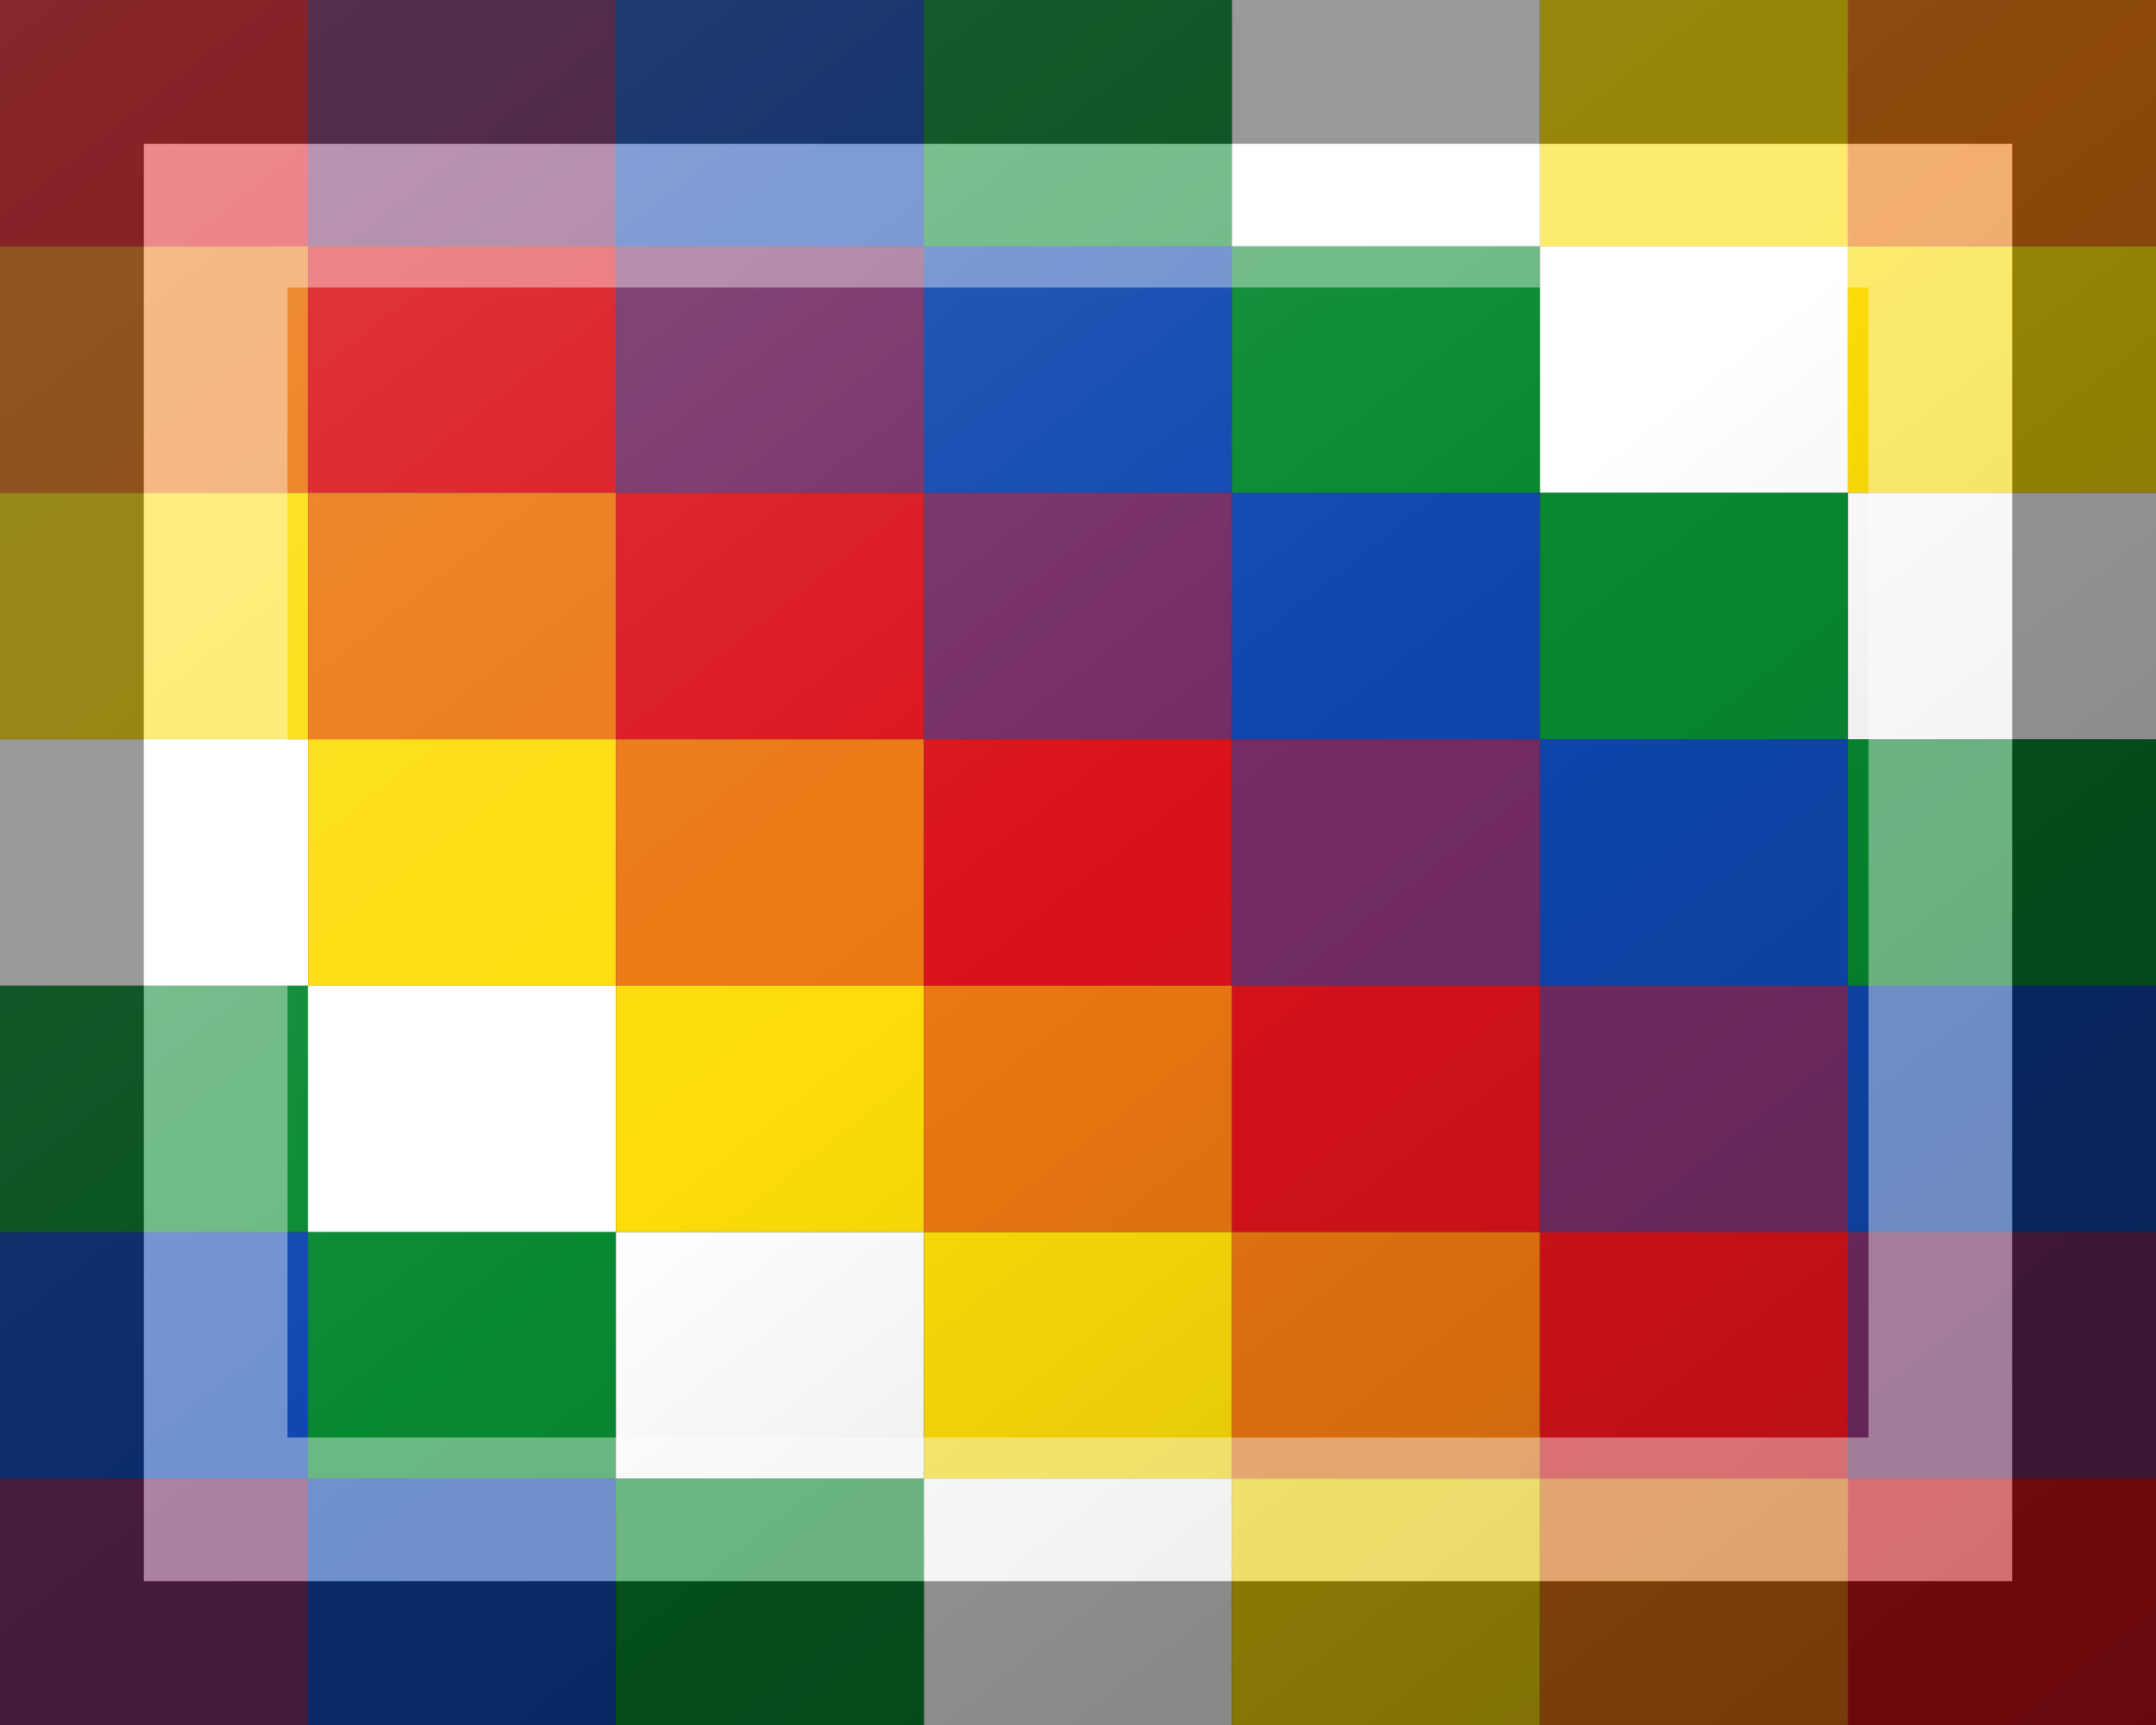 <?xml version="1.0"?>
<svg xmlns="http://www.w3.org/2000/svg" xmlns:xlink="http://www.w3.org/1999/xlink" version="1.1" width="450" height="360" viewBox="0 0 450 360">
<rect x="0" y="0" width="450" height="360" fill="#333333" stroke="none"/>
<!-- Generated by Kreative Vexillo v1.0 -->
<style>
.b{fill:rgb(15,71,175);}
.g{fill:rgb(7,137,48);}
.o{fill:rgb(235,119,17);}
.r{fill:rgb(218,18,26);}
.v{fill:rgb(116,44,100);}
.w{fill:rgb(255,255,255);}
.y{fill:rgb(252,221,9);}
</style>
<defs>
<linearGradient id="glaze" x1="0%" y1="0%" x2="100%" y2="100%">
<stop offset="0%" stop-color="rgb(255,255,255)" stop-opacity="0.2"/>
<stop offset="49.999%" stop-color="rgb(255,255,255)" stop-opacity="0.0"/>
<stop offset="50.001%" stop-color="rgb(0,0,0)" stop-opacity="0.0"/>
<stop offset="100%" stop-color="rgb(0,0,0)" stop-opacity="0.2"/>
</linearGradient>
</defs>
<g>
<g>
<rect x="0" y="0" width="64.286" height="51.429" class="r"/>
<rect x="64.286" y="0" width="64.286" height="51.429" class="v"/>
<rect x="128.571" y="0" width="64.286" height="51.429" class="b"/>
<rect x="192.857" y="0" width="64.286" height="51.429" class="g"/>
<rect x="257.143" y="0" width="64.286" height="51.429" class="w"/>
<rect x="321.429" y="0" width="64.286" height="51.429" class="y"/>
<rect x="385.714" y="0" width="64.286" height="51.429" class="o"/>
</g>
<g>
<rect x="0" y="51.429" width="64.286" height="51.429" class="o"/>
<rect x="64.286" y="51.429" width="64.286" height="51.429" class="r"/>
<rect x="128.571" y="51.429" width="64.286" height="51.429" class="v"/>
<rect x="192.857" y="51.429" width="64.286" height="51.429" class="b"/>
<rect x="257.143" y="51.429" width="64.286" height="51.429" class="g"/>
<rect x="321.429" y="51.429" width="64.286" height="51.429" class="w"/>
<rect x="385.714" y="51.429" width="64.286" height="51.429" class="y"/>
</g>
<g>
<rect x="0" y="102.857" width="64.286" height="51.429" class="y"/>
<rect x="64.286" y="102.857" width="64.286" height="51.429" class="o"/>
<rect x="128.571" y="102.857" width="64.286" height="51.429" class="r"/>
<rect x="192.857" y="102.857" width="64.286" height="51.429" class="v"/>
<rect x="257.143" y="102.857" width="64.286" height="51.429" class="b"/>
<rect x="321.429" y="102.857" width="64.286" height="51.429" class="g"/>
<rect x="385.714" y="102.857" width="64.286" height="51.429" class="w"/>
</g>
<g>
<rect x="0" y="154.286" width="64.286" height="51.429" class="w"/>
<rect x="64.286" y="154.286" width="64.286" height="51.429" class="y"/>
<rect x="128.571" y="154.286" width="64.286" height="51.429" class="o"/>
<rect x="192.857" y="154.286" width="64.286" height="51.429" class="r"/>
<rect x="257.143" y="154.286" width="64.286" height="51.429" class="v"/>
<rect x="321.429" y="154.286" width="64.286" height="51.429" class="b"/>
<rect x="385.714" y="154.286" width="64.286" height="51.429" class="g"/>
</g>
<g>
<rect x="0" y="205.714" width="64.286" height="51.429" class="g"/>
<rect x="64.286" y="205.714" width="64.286" height="51.429" class="w"/>
<rect x="128.571" y="205.714" width="64.286" height="51.429" class="y"/>
<rect x="192.857" y="205.714" width="64.286" height="51.429" class="o"/>
<rect x="257.143" y="205.714" width="64.286" height="51.429" class="r"/>
<rect x="321.429" y="205.714" width="64.286" height="51.429" class="v"/>
<rect x="385.714" y="205.714" width="64.286" height="51.429" class="b"/>
</g>
<g>
<rect x="0" y="257.143" width="64.286" height="51.429" class="b"/>
<rect x="64.286" y="257.143" width="64.286" height="51.429" class="g"/>
<rect x="128.571" y="257.143" width="64.286" height="51.429" class="w"/>
<rect x="192.857" y="257.143" width="64.286" height="51.429" class="y"/>
<rect x="257.143" y="257.143" width="64.286" height="51.429" class="o"/>
<rect x="321.429" y="257.143" width="64.286" height="51.429" class="r"/>
<rect x="385.714" y="257.143" width="64.286" height="51.429" class="v"/>
</g>
<g>
<rect x="0" y="308.571" width="64.286" height="51.429" class="v"/>
<rect x="64.286" y="308.571" width="64.286" height="51.429" class="b"/>
<rect x="128.571" y="308.571" width="64.286" height="51.429" class="g"/>
<rect x="192.857" y="308.571" width="64.286" height="51.429" class="w"/>
<rect x="257.143" y="308.571" width="64.286" height="51.429" class="y"/>
<rect x="321.429" y="308.571" width="64.286" height="51.429" class="o"/>
<rect x="385.714" y="308.571" width="64.286" height="51.429" class="r"/>
</g>
</g>
<g>
<rect x="0" y="0" width="450" height="360" fill="url(#glaze)"/>
<path d="M 30 30 L 420 30 L 420 330 L 30 330 Z M 60 60 L 60 300 L 390 300 L 390 60 Z" fill="rgb(255,255,255)" opacity="0.4"/>
<path d="M 0 0 L 450 0 L 450 360 L 0 360 Z M 30 30 L 30 330 L 420 330 L 420 30 Z" fill="rgb(0,0,0)" opacity="0.4"/>
</g>
</svg>
